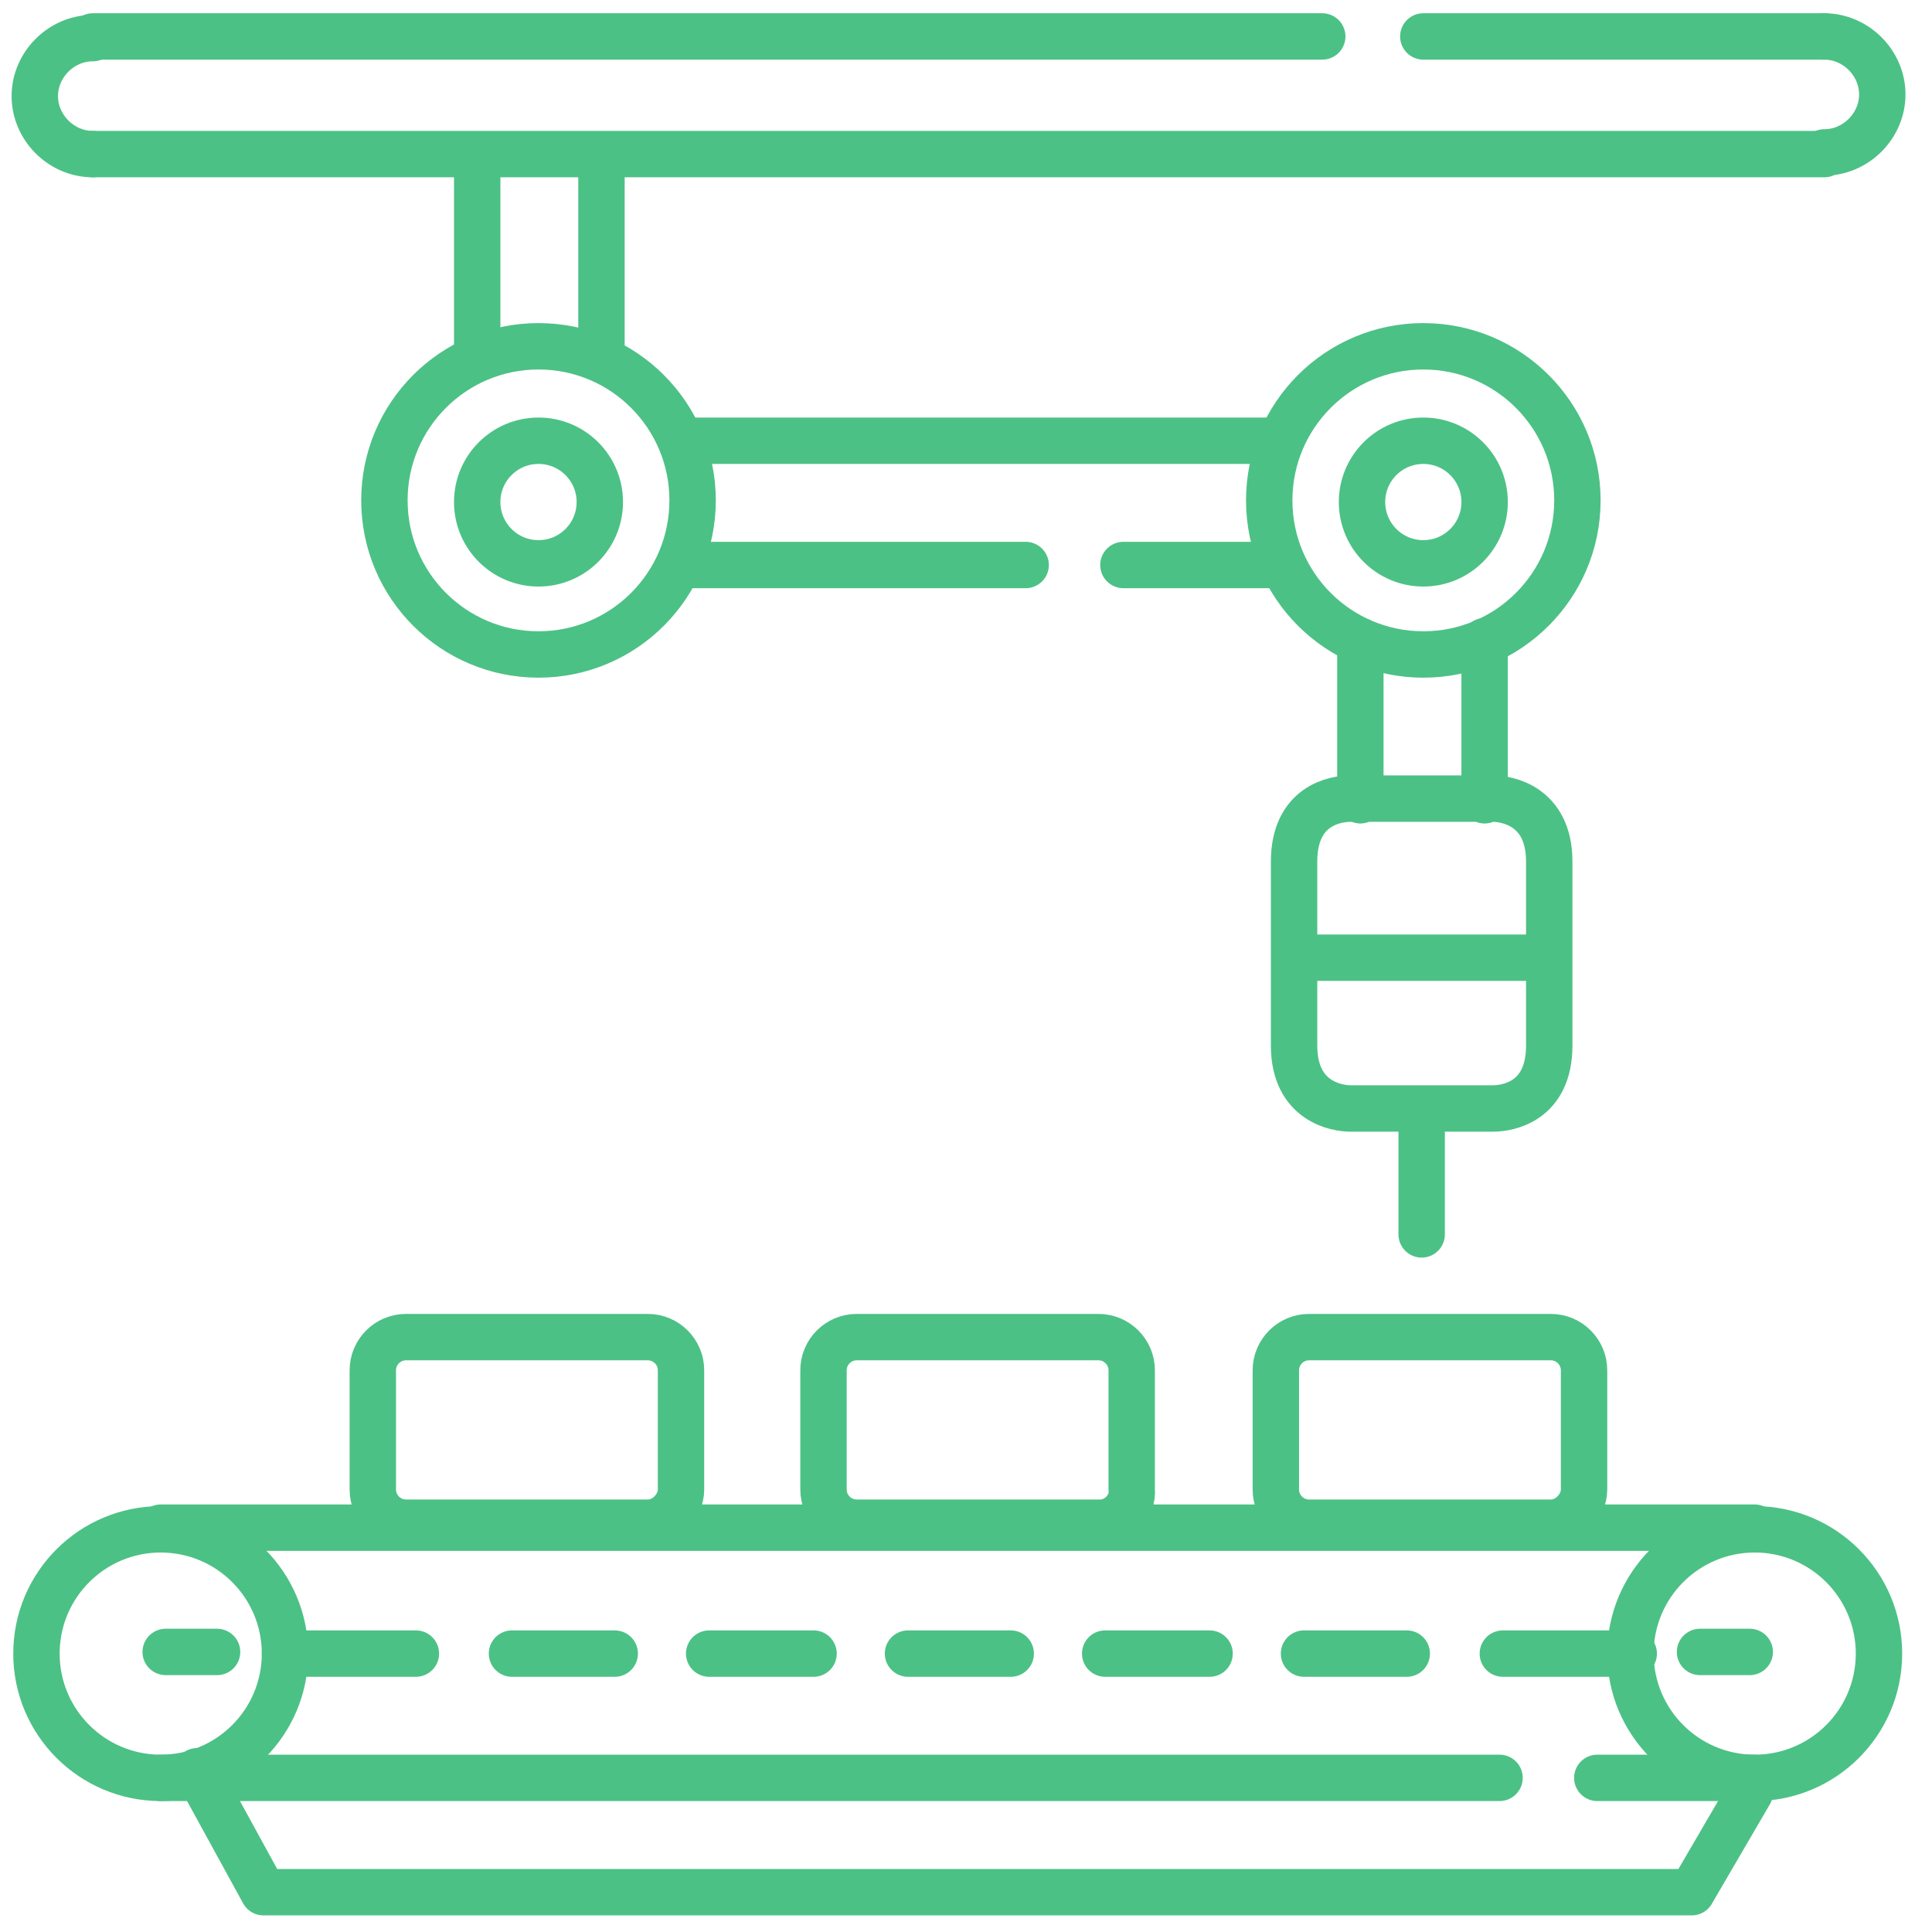 <svg id="Camada_1" xmlns="http://www.w3.org/2000/svg" viewBox="0 0 116.6 116.2"><style>.st0{fill:none;stroke:#4cc185;stroke-width:2.8;stroke-linecap:round;stroke-linejoin:round;stroke-miterlimit:10}</style><g id="Camada_9_2_"><circle class="st0" cx="32.5" cy="30.2" r="9.3"/><circle class="st0" cx="32.5" cy="30.3" r="3.7"/><circle class="st0" cx="85.9" cy="30.3" r="3.7"/><circle class="st0" cx="85.9" cy="30.2" r="9.3"/><path class="st0" d="M5.6 9.3c-1.9 0-3.5-1.6-3.5-3.5s1.6-3.5 3.5-3.5m104.5-.1c1.9 0 3.5 1.6 3.5 3.5s-1.6 3.5-3.5 3.5"/><circle class="st0" cx="9.7" cy="99.8" r="7.5"/><circle class="st0" cx="105.9" cy="99.8" r="7.5"/><path class="st0" d="M5.6 2.2h74.2m30.3 0H85.9M5.6 9.3h104.5m-81.3 0v12.3m7.5-12.3v12.3m4.8 5h36M41 34.1h20.9m15.5 0h-9.6M9.7 107.3h80.8m15.4 0h-9.5m-84.5-.4l4 7.3h86.2l3.5-6m-95.9-16h96.2M93.5 56.9v6.2c0 3.4-2.5 3.8-3.4 3.8h-8.6c-.8 0-3.4-.4-3.4-3.8V52c0-3.4 2.5-3.8 3.4-3.8h8.6c.8 0 3.4.4 3.4 3.8v4.9zm-15.3.9h15.3M82.1 38.7v9.6m7.5-9.6v9.6m-3.8 18.6v7.6M10 99.7h3.1m89.5 0h3m-88.4.1h7.9m5.8 0h6.2m5.7 0h6.3m5.7 0H61m5.7 0H73m5.7 0h6.2m5.8 0h7.9m-59.5-7.9H24.5c-1.1 0-2-.9-2-2v-7.2c0-1.1.9-2 2-2h14.6c1.1 0 2 .9 2 2v7.2c0 1-.9 2-2 2zm27.3 0H51.7c-1.1 0-2-.9-2-2v-7.2c0-1.1.9-2 2-2h14.6c1.1 0 2 .9 2 2v7.2c.1 1-.8 2-1.9 2zm27.2 0H79c-1.1 0-2-.9-2-2v-7.2c0-1.1.9-2 2-2h14.6c1.1 0 2 .9 2 2v7.2c0 1-.9 2-2 2z"/></g></svg>